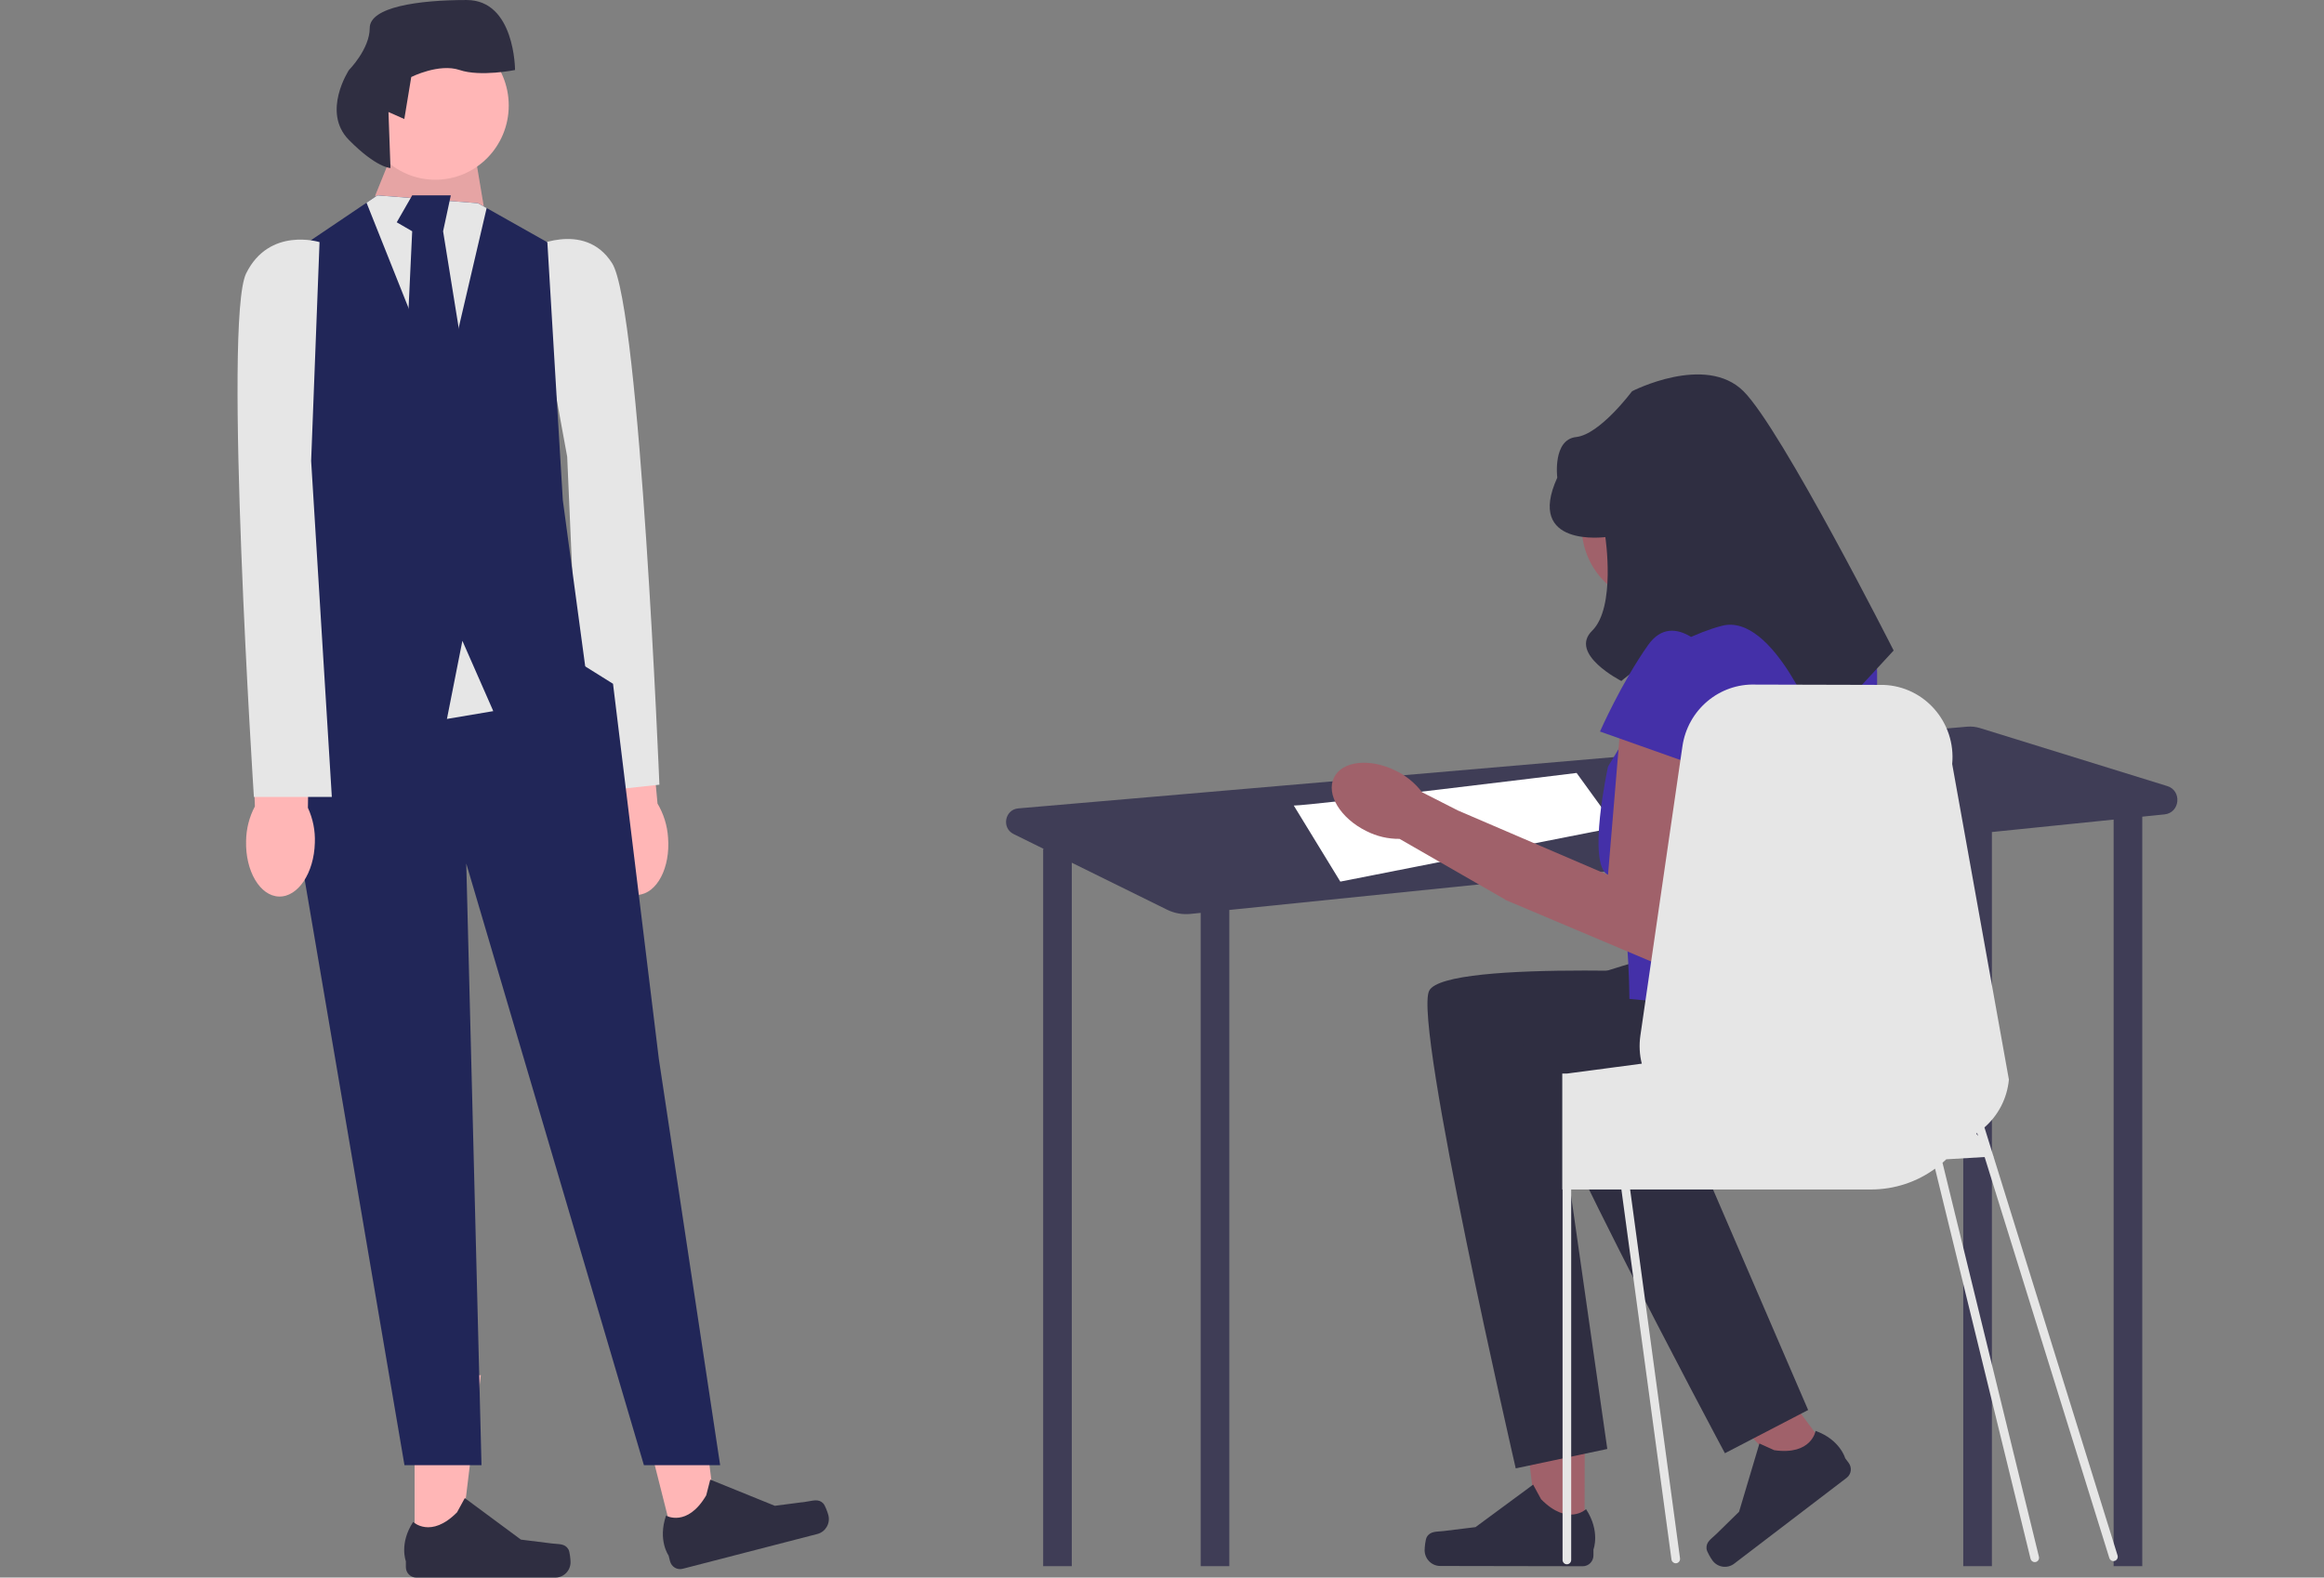 <svg width="162" height="110" viewBox="0 0 162 110" fill="none" xmlns="http://www.w3.org/2000/svg">
<rect x="0" y="0" width="162" height="110" fill="#808080" stroke="none"/>
<path d="M41.789 58.791C41.955 60.891 43.159 62.506 44.479 62.399C45.799 62.293 46.735 60.505 46.569 58.405C46.515 57.565 46.262 56.751 45.833 56.03L45.022 47.145L40.91 47.619L42.146 56.328C41.834 57.108 41.712 57.953 41.789 58.791Z" fill="#FFB6B6"/>
<path d="M36.877 17.339C36.877 17.339 40.721 15.28 42.67 18.357C44.62 21.434 45.965 54.715 45.965 54.715L40.562 55.299L39.538 31.847L36.877 17.339Z" fill="#E6E6E6"/>
<path d="M28.9 108.103L32.029 108.103L33.518 95.886L28.899 95.887L28.9 108.103Z" fill="#FFB6B6"/>
<path d="M39.622 108.031C39.719 108.197 39.771 108.733 39.771 108.926C39.771 109.52 39.295 110.001 38.709 110.001H29.016C28.616 110.001 28.292 109.673 28.292 109.268V108.86C28.292 108.86 27.812 107.632 28.799 106.12C28.799 106.12 30.026 107.304 31.86 105.449L32.4 104.458L36.313 107.354L38.482 107.624C38.957 107.683 39.378 107.615 39.622 108.031Z" fill="#2F2E41"/>
<path d="M47.01 107.579L50.042 106.794L48.497 94.585L44.022 95.743L47.01 107.579Z" fill="#FFB6B6"/>
<path d="M57.381 104.823C57.516 104.96 57.697 105.466 57.744 105.653C57.889 106.229 57.546 106.814 56.978 106.961L47.587 109.388C47.2 109.489 46.805 109.252 46.706 108.859L46.606 108.464C46.606 108.464 45.841 107.395 46.428 105.682C46.428 105.682 47.906 106.522 49.229 104.266L49.51 103.17L54.01 104.996L56.178 104.714C56.652 104.653 57.043 104.481 57.381 104.823Z" fill="#2F2E41"/>
<path d="M26.309 14.713L26.161 13.623L27.925 9.264L32.771 8.719L33.817 14.959L26.309 14.713Z" fill="#FFB6B6"/>
<path opacity="0.1" d="M26.309 14.713L26.161 13.623L27.925 9.264L32.771 8.719L33.817 14.959L26.309 14.713Z" fill="black"/>
<path d="M20.657 45.498L18.503 51.492L20.118 54.761L28.195 102.165H33.564L32.502 60.21L44.886 102.165H50.2L45.926 73.832L42.732 47.678L40.794 46.466L31.425 41.139L20.657 45.498Z" fill="#212658"/>
<path d="M34.386 49.585L31.155 50.13L26.848 39.777H36.54L34.386 49.585Z" fill="#E6E6E6"/>
<path d="M40.847 46.86L34.386 49.585L32.232 44.681L31.155 50.13L19.849 46.446L21.464 39.777L19.849 17.982L25.551 14.135L26.31 13.623L33.309 14.168L33.923 14.506L38.155 16.892L39.232 34.873L40.847 46.86Z" fill="#212658"/>
<path d="M33.923 14.506L30.886 27.517L25.55 14.135L26.309 13.623L33.309 14.168L33.923 14.506Z" fill="#E6E6E6"/>
<path d="M28.733 13.623L27.656 15.5L28.733 16.125L28.195 27.551L30.348 30.514L32.502 26.135L30.887 16.125L31.425 13.623H28.733Z" fill="#212658"/>
<path d="M30.348 12.533C33.173 12.533 35.463 10.216 35.463 7.357C35.463 4.498 33.173 2.18 30.348 2.18C27.523 2.18 25.233 4.498 25.233 7.357C25.233 10.216 27.523 12.533 30.348 12.533Z" fill="#FFB6B6"/>
<path d="M27.079 7.811L28.184 8.299L28.667 5.37C28.667 5.37 30.596 4.394 32.043 4.882C33.49 5.37 35.902 4.882 35.902 4.882C35.902 4.882 35.902 0.001 32.526 0.001C29.149 0.001 25.773 0.489 25.773 1.954C25.773 3.418 24.326 4.882 24.326 4.882C24.326 4.882 22.396 7.811 24.326 9.763C26.255 11.716 27.22 11.716 27.22 11.716L27.079 7.811Z" fill="#2F2E41"/>
<path d="M17.154 58.638C17.098 60.743 18.126 62.479 19.45 62.514C20.773 62.55 21.892 60.873 21.947 58.767C21.981 57.927 21.815 57.09 21.464 56.327L21.59 47.405L17.452 47.434L17.767 56.227C17.375 56.969 17.165 57.796 17.154 58.638Z" fill="#FFB6B6"/>
<path d="M22.274 16.882C22.274 16.882 18.775 15.792 17.159 19.062C15.544 22.331 17.698 55.568 17.698 55.568H23.131L21.689 32.139L22.274 16.882Z" fill="#E6E6E6"/>
<path d="M151.072 54.81L138.021 50.767C137.732 50.677 137.429 50.645 137.128 50.67L70.983 56.367C70.04 56.449 69.803 57.736 70.654 58.155L72.772 59.2H72.716V109.205H74.712V60.156L81.353 63.43C81.861 63.681 82.428 63.783 82.99 63.725L83.697 63.653V109.205H85.693V63.449L136.854 58.219V109.205H138.85V58.015L147.335 57.148V109.205H149.332V56.944L150.88 56.786C151.967 56.675 152.117 55.133 151.072 54.81Z" fill="#3F3D56"/>
<path d="M90.186 56.169C91.433 56.169 109.901 53.896 109.901 53.896L112.646 57.685L93.43 61.473L90.186 56.169Z" fill="white"/>
<path d="M110.454 107.263L107.246 107.257L105.741 94.731L110.476 94.739L110.454 107.263Z" fill="#A0616A"/>
<path d="M99.461 107.171C99.361 107.341 99.308 107.89 99.307 108.088C99.306 108.697 99.793 109.191 100.394 109.192L110.331 109.21C110.741 109.21 111.074 108.874 111.075 108.459L111.076 108.04C111.076 108.04 111.569 106.783 110.56 105.23C110.56 105.23 109.3 106.443 107.424 104.537L106.871 103.52L102.854 106.483L100.63 106.756C100.144 106.816 99.712 106.745 99.461 107.171Z" fill="#2F2E41"/>
<path d="M127.674 101.438L125.143 103.371L116.573 94.409L120.309 91.557L127.674 101.438Z" fill="#A0616A"/>
<path d="M118.959 108.001C118.98 108.196 119.262 108.661 119.378 108.817C119.736 109.298 120.411 109.393 120.885 109.031L128.724 103.046C129.048 102.799 129.113 102.333 128.868 102.006L128.622 101.676C128.622 101.676 128.27 100.387 126.56 99.773C126.56 99.773 126.281 101.488 123.68 101.12L122.645 100.652L121.226 105.411L119.635 106.969C119.287 107.31 118.905 107.514 118.959 108.001Z" fill="#2F2E41"/>
<path d="M120.969 36.697C120.969 39.691 118.57 42.118 115.611 42.118C112.652 42.118 110.254 39.691 110.254 36.697C110.254 33.703 112.652 31.275 115.611 31.275C118.57 31.275 120.969 33.703 120.969 36.697Z" fill="#A0616A"/>
<path d="M120.464 67.956C120.464 67.956 100.739 66.826 99.622 69.086C98.506 71.346 105.658 102.386 105.658 102.386L112.04 101.033L108.927 79.255C108.927 79.255 125.387 83.667 127.62 78.394C129.853 73.121 129.21 71.157 129.21 71.157L120.464 67.956Z" fill="#2F2E41"/>
<path d="M125.518 64.163C125.518 64.163 106.2 68.354 105.714 70.832C105.228 73.311 120.24 101.33 120.24 101.33L126.04 98.317L117.345 78.148C117.345 78.148 134.372 77.996 135.147 72.313C135.922 66.631 134.789 64.909 134.789 64.909L125.518 64.163Z" fill="#2F2E41"/>
<path d="M127.721 42.91H118.44L112.09 53.456C112.09 53.456 110.601 60.271 112.09 61.007C113.579 61.742 113.579 69.651 113.579 69.651L129.21 71.158C129.21 71.158 131.443 47.43 130.699 45.17C129.954 42.91 127.721 42.91 127.721 42.91Z" fill="#4430A8"/>
<path d="M113.02 49.878L112.09 61.007L101.625 56.512L99.127 55.241C98.638 54.595 98.003 54.078 97.275 53.731C95.467 52.839 93.546 53.06 92.985 54.225C92.424 55.389 93.436 57.056 95.244 57.948C95.962 58.314 96.756 58.501 97.561 58.493L104.869 62.694L104.877 62.678L104.91 62.736L116.37 67.58L119.007 52.971L113.02 49.878Z" fill="#A0616A"/>
<path d="M111.904 37.449C111.904 37.449 106.321 38.202 108.554 33.306C108.554 33.306 108.214 30.652 109.873 30.473C111.531 30.293 113.765 27.28 113.765 27.28C113.765 27.28 118.884 24.643 121.535 27.28C124.185 29.916 132.001 45.358 132.001 45.358L126.791 51.008C126.791 51.008 123.658 42.675 120.014 43.64C116.37 44.605 113.02 47.483 113.02 47.483C113.02 47.483 109.322 45.61 110.985 43.978C112.648 42.345 111.904 37.449 111.904 37.449Z" fill="#2F2E41"/>
<path d="M119.347 45.735C119.347 45.735 116.742 42.346 114.881 44.982C113.02 47.618 111.532 51.008 111.532 51.008L118.975 53.645L119.347 45.735Z" fill="#4430A8"/>
<path d="M147.609 108.456L138.961 80.639L138.962 80.639H138.982L138.947 80.594L138.946 80.593L138.331 78.612L138.331 78.611C139.269 77.793 139.908 76.624 140.035 75.278L136.082 53.275C136.354 50.386 134.166 47.86 131.298 47.757L122.379 47.734C119.843 47.643 117.647 49.497 117.278 52.038L117.081 53.386L114.348 72.199C114.248 72.876 114.288 73.543 114.445 74.166L112.479 74.427L111.882 74.507L109.524 74.818L109.516 74.82L109.222 74.858H108.902V82.94H108.922V108.771C108.922 108.938 109.057 109.074 109.222 109.074C109.389 109.074 109.524 108.938 109.524 108.771V82.94H113.023L116.514 108.741C116.536 108.892 116.664 109.004 116.814 109.004C116.826 109.004 116.841 109.004 116.853 109.001C117.018 108.978 117.133 108.824 117.11 108.658L113.632 82.94H130.42C132.087 82.94 133.631 82.405 134.889 81.488L141.545 108.694C141.58 108.831 141.702 108.923 141.836 108.923C141.861 108.923 141.886 108.92 141.911 108.913C142.072 108.872 142.169 108.706 142.128 108.544L135.407 81.075C135.497 81 135.586 80.919 135.67 80.836L138.343 80.677L147.036 108.639C147.076 108.768 147.194 108.852 147.322 108.852C147.352 108.852 147.382 108.847 147.412 108.837C147.571 108.787 147.659 108.616 147.609 108.456ZM137.759 79.043C137.782 79.031 137.802 79.015 137.822 79.003L137.886 79.209L137.759 79.043Z" fill="#E6E6E6"/>
</svg>
